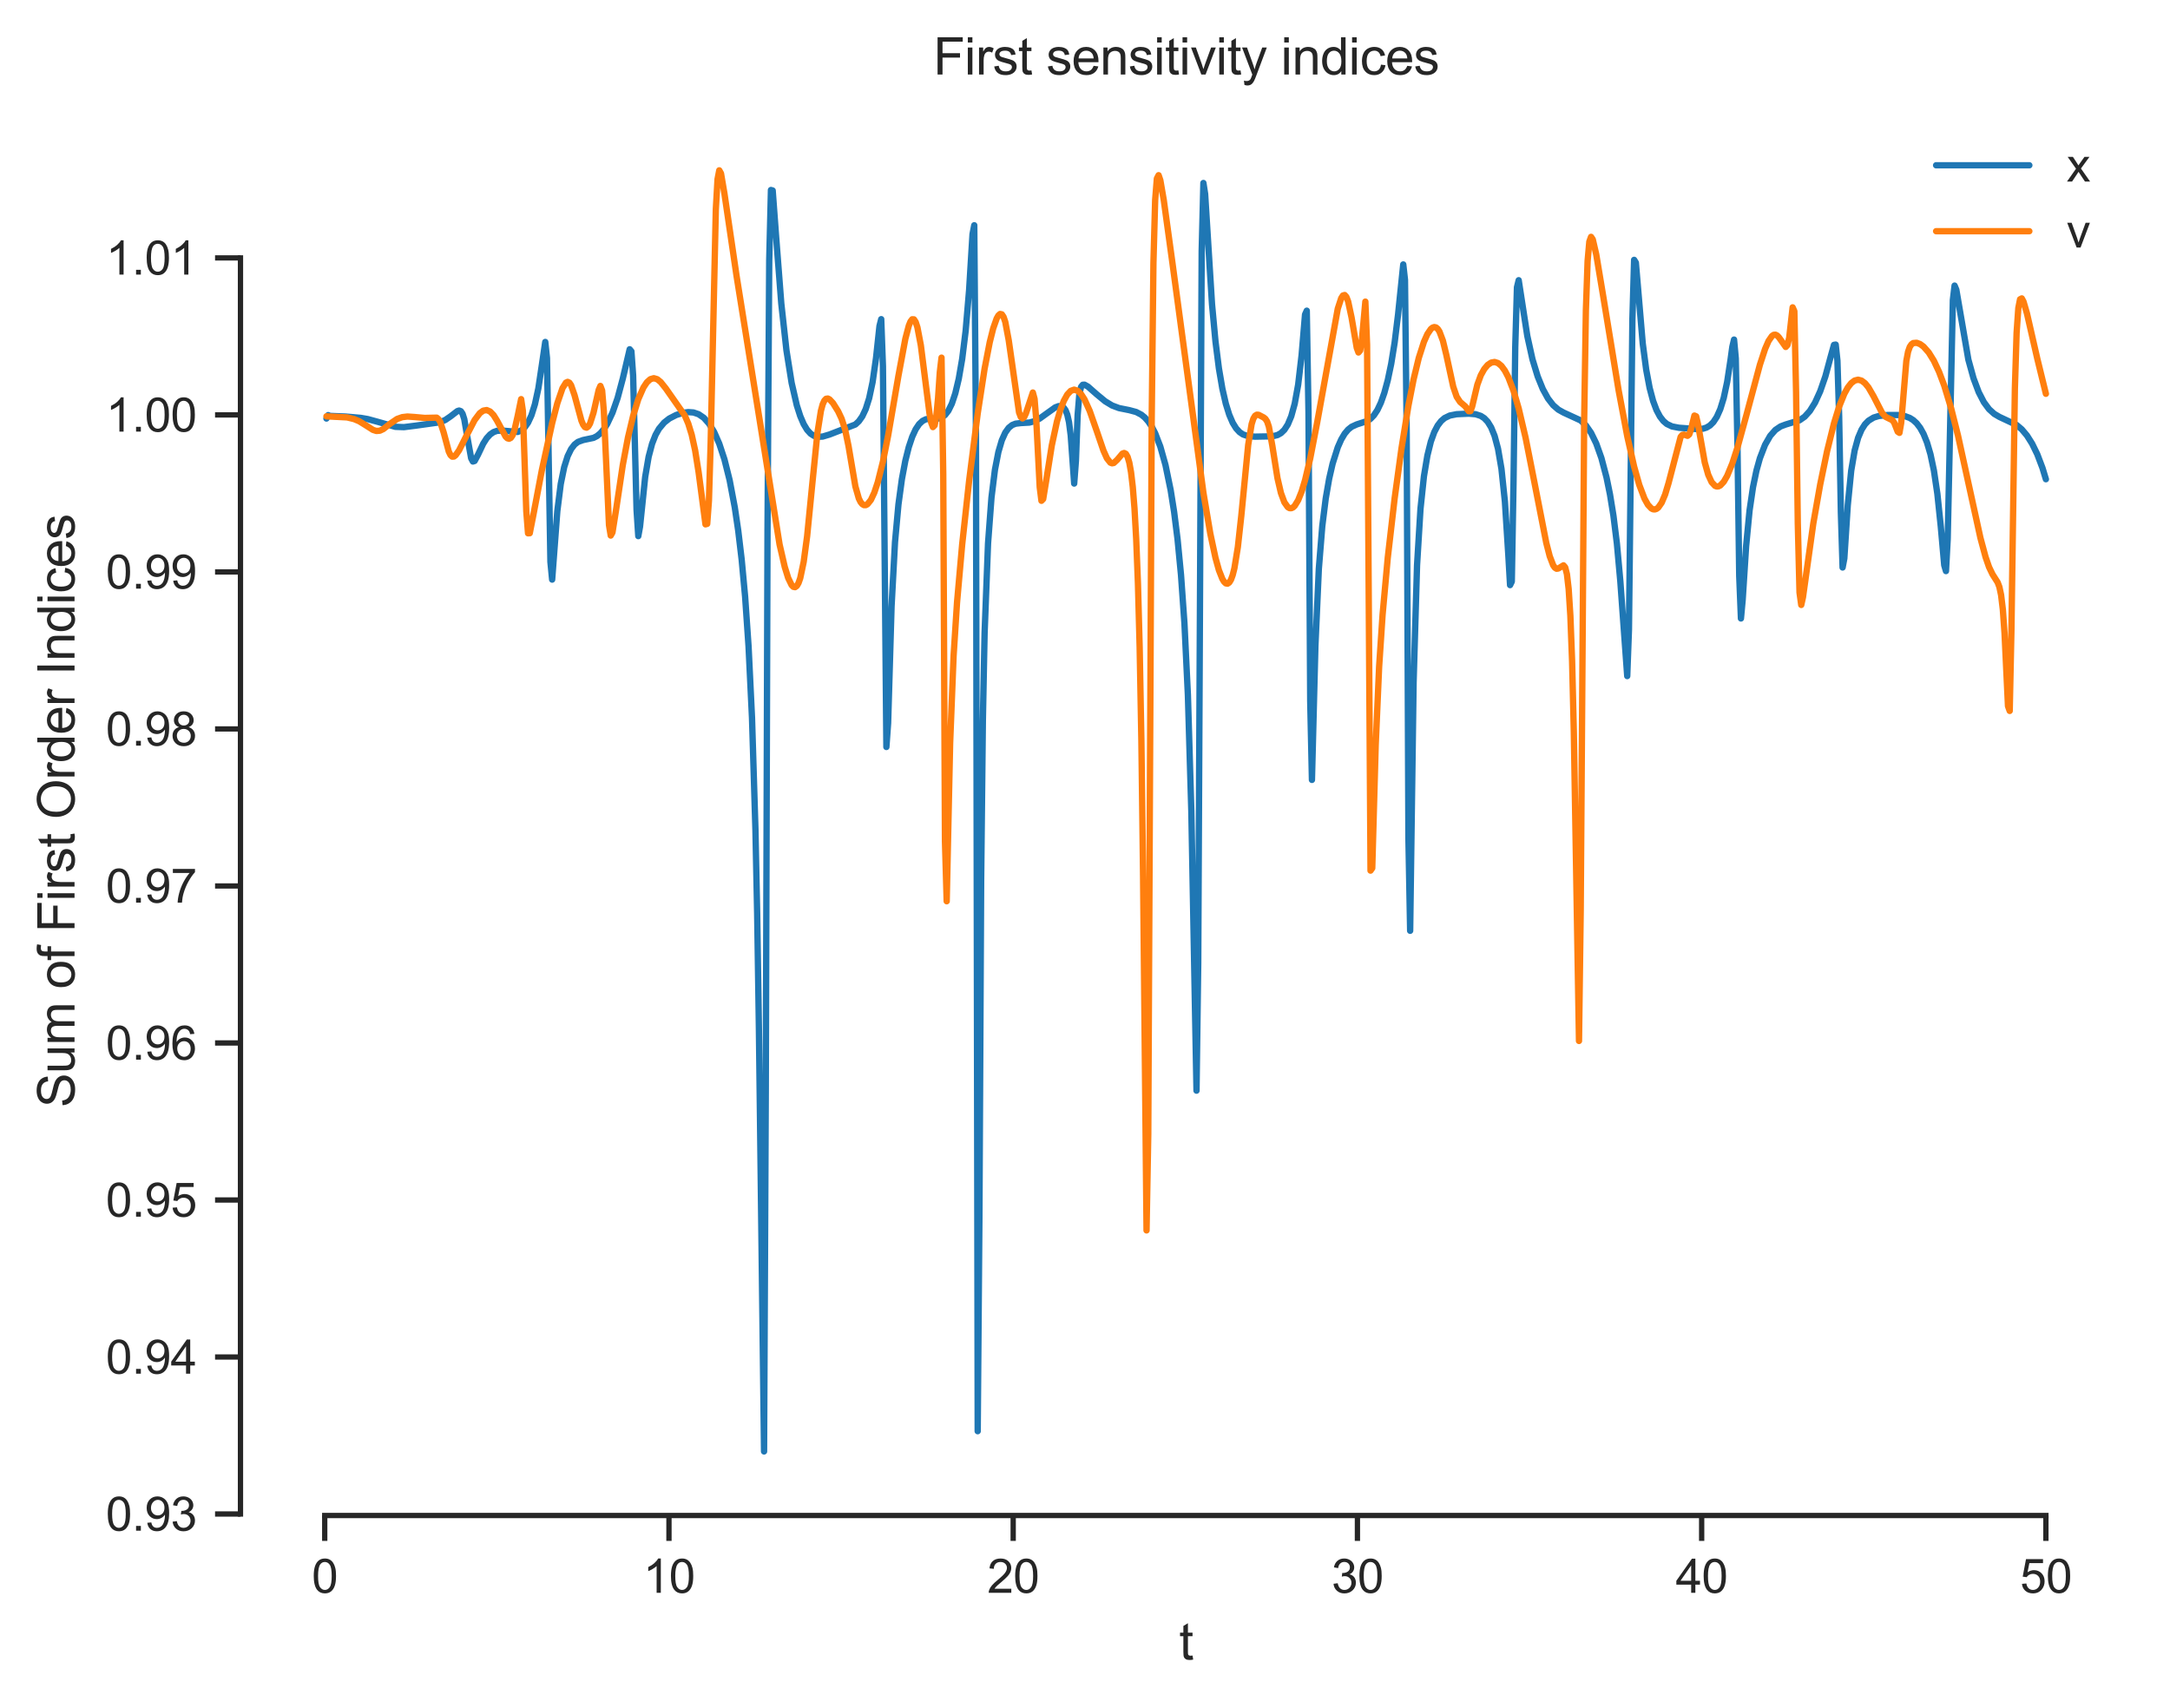 <?xml version="1.0" encoding="utf-8" standalone="no"?>
<!DOCTYPE svg PUBLIC "-//W3C//DTD SVG 1.1//EN"
  "http://www.w3.org/Graphics/SVG/1.1/DTD/svg11.dtd">
<svg xmlns:xlink="http://www.w3.org/1999/xlink" width="409.725pt" height="322.511pt" viewBox="0 0 409.725 322.511" xmlns="http://www.w3.org/2000/svg" version="1.1">
 <defs>
  <style type="text/css">*{stroke-linejoin: round; stroke-linecap: butt}</style>
 </defs>
 <g id="figure_1">
  <g id="patch_1">
   <path d="M 0 322.511 
L 409.725 322.511 
L 409.725 0 
L 0 0 
z
" style="fill: #ffffff"/>
  </g>
  <g id="axes_1">
   <g id="patch_2">
    <path d="M 45.405 286.183 
L 402.525 286.183 
L 402.525 20.072 
L 45.405 20.072 
z
" style="fill: #ffffff"/>
   </g>
   <g id="matplotlib.axis_1">
    <g id="xtick_1">
     <g id="line2d_1">
      <defs>
       <path id="m16a84020c8" d="M 0 0 
L 0 4.8 
" style="stroke: #262626"/>
      </defs>
      <g>
       <use xlink:href="#m16a84020c8" x="61.313" y="286.183" style="fill: #262626; stroke: #262626"/>
      </g>
     </g>
     <g id="text_1">
      <!-- 0 -->
      <g style="fill: #262626" transform="translate(58.866 300.782) scale(0.088 -0.088)">
       <defs>
        <path id="ArialMT-30" d="M 266 2259 
Q 266 3072 433 3567 
Q 600 4063 929 4331 
Q 1259 4600 1759 4600 
Q 2128 4600 2406 4451 
Q 2684 4303 2865 4023 
Q 3047 3744 3150 3342 
Q 3253 2941 3253 2259 
Q 3253 1453 3087 958 
Q 2922 463 2592 192 
Q 2263 -78 1759 -78 
Q 1097 -78 719 397 
Q 266 969 266 2259 
z
M 844 2259 
Q 844 1131 1108 757 
Q 1372 384 1759 384 
Q 2147 384 2411 759 
Q 2675 1134 2675 2259 
Q 2675 3391 2411 3762 
Q 2147 4134 1753 4134 
Q 1366 4134 1134 3806 
Q 844 3388 844 2259 
z
" transform="scale(0.016)"/>
       </defs>
       <use xlink:href="#ArialMT-30"/>
      </g>
     </g>
    </g>
    <g id="xtick_2">
     <g id="line2d_2">
      <g>
       <use xlink:href="#m16a84020c8" x="126.309" y="286.183" style="fill: #262626; stroke: #262626"/>
      </g>
     </g>
     <g id="text_2">
      <!-- 10 -->
      <g style="fill: #262626" transform="translate(121.415 300.782) scale(0.088 -0.088)">
       <defs>
        <path id="ArialMT-31" d="M 2384 0 
L 1822 0 
L 1822 3584 
Q 1619 3391 1289 3197 
Q 959 3003 697 2906 
L 697 3450 
Q 1169 3672 1522 3987 
Q 1875 4303 2022 4600 
L 2384 4600 
L 2384 0 
z
" transform="scale(0.016)"/>
       </defs>
       <use xlink:href="#ArialMT-31"/>
       <use xlink:href="#ArialMT-30" x="55.615"/>
      </g>
     </g>
    </g>
    <g id="xtick_3">
     <g id="line2d_3">
      <g>
       <use xlink:href="#m16a84020c8" x="191.304" y="286.183" style="fill: #262626; stroke: #262626"/>
      </g>
     </g>
     <g id="text_3">
      <!-- 20 -->
      <g style="fill: #262626" transform="translate(186.411 300.782) scale(0.088 -0.088)">
       <defs>
        <path id="ArialMT-32" d="M 3222 541 
L 3222 0 
L 194 0 
Q 188 203 259 391 
Q 375 700 629 1000 
Q 884 1300 1366 1694 
Q 2113 2306 2375 2664 
Q 2638 3022 2638 3341 
Q 2638 3675 2398 3904 
Q 2159 4134 1775 4134 
Q 1369 4134 1125 3890 
Q 881 3647 878 3216 
L 300 3275 
Q 359 3922 746 4261 
Q 1134 4600 1788 4600 
Q 2447 4600 2831 4234 
Q 3216 3869 3216 3328 
Q 3216 3053 3103 2787 
Q 2991 2522 2730 2228 
Q 2469 1934 1863 1422 
Q 1356 997 1212 845 
Q 1069 694 975 541 
L 3222 541 
z
" transform="scale(0.016)"/>
       </defs>
       <use xlink:href="#ArialMT-32"/>
       <use xlink:href="#ArialMT-30" x="55.615"/>
      </g>
     </g>
    </g>
    <g id="xtick_4">
     <g id="line2d_4">
      <g>
       <use xlink:href="#m16a84020c8" x="256.3" y="286.183" style="fill: #262626; stroke: #262626"/>
      </g>
     </g>
     <g id="text_4">
      <!-- 30 -->
      <g style="fill: #262626" transform="translate(251.407 300.782) scale(0.088 -0.088)">
       <defs>
        <path id="ArialMT-33" d="M 269 1209 
L 831 1284 
Q 928 806 1161 595 
Q 1394 384 1728 384 
Q 2125 384 2398 659 
Q 2672 934 2672 1341 
Q 2672 1728 2419 1979 
Q 2166 2231 1775 2231 
Q 1616 2231 1378 2169 
L 1441 2663 
Q 1497 2656 1531 2656 
Q 1891 2656 2178 2843 
Q 2466 3031 2466 3422 
Q 2466 3731 2256 3934 
Q 2047 4138 1716 4138 
Q 1388 4138 1169 3931 
Q 950 3725 888 3313 
L 325 3413 
Q 428 3978 793 4289 
Q 1159 4600 1703 4600 
Q 2078 4600 2393 4439 
Q 2709 4278 2876 4000 
Q 3044 3722 3044 3409 
Q 3044 3113 2884 2869 
Q 2725 2625 2413 2481 
Q 2819 2388 3044 2092 
Q 3269 1797 3269 1353 
Q 3269 753 2831 336 
Q 2394 -81 1725 -81 
Q 1122 -81 723 278 
Q 325 638 269 1209 
z
" transform="scale(0.016)"/>
       </defs>
       <use xlink:href="#ArialMT-33"/>
       <use xlink:href="#ArialMT-30" x="55.615"/>
      </g>
     </g>
    </g>
    <g id="xtick_5">
     <g id="line2d_5">
      <g>
       <use xlink:href="#m16a84020c8" x="321.296" y="286.183" style="fill: #262626; stroke: #262626"/>
      </g>
     </g>
     <g id="text_5">
      <!-- 40 -->
      <g style="fill: #262626" transform="translate(316.403 300.782) scale(0.088 -0.088)">
       <defs>
        <path id="ArialMT-34" d="M 2069 0 
L 2069 1097 
L 81 1097 
L 81 1613 
L 2172 4581 
L 2631 4581 
L 2631 1613 
L 3250 1613 
L 3250 1097 
L 2631 1097 
L 2631 0 
L 2069 0 
z
M 2069 1613 
L 2069 3678 
L 634 1613 
L 2069 1613 
z
" transform="scale(0.016)"/>
       </defs>
       <use xlink:href="#ArialMT-34"/>
       <use xlink:href="#ArialMT-30" x="55.615"/>
      </g>
     </g>
    </g>
    <g id="xtick_6">
     <g id="line2d_6">
      <g>
       <use xlink:href="#m16a84020c8" x="386.292" y="286.183" style="fill: #262626; stroke: #262626"/>
      </g>
     </g>
     <g id="text_6">
      <!-- 50 -->
      <g style="fill: #262626" transform="translate(381.399 300.782) scale(0.088 -0.088)">
       <defs>
        <path id="ArialMT-35" d="M 266 1200 
L 856 1250 
Q 922 819 1161 601 
Q 1400 384 1738 384 
Q 2144 384 2425 690 
Q 2706 997 2706 1503 
Q 2706 1984 2436 2262 
Q 2166 2541 1728 2541 
Q 1456 2541 1237 2417 
Q 1019 2294 894 2097 
L 366 2166 
L 809 4519 
L 3088 4519 
L 3088 3981 
L 1259 3981 
L 1013 2750 
Q 1425 3038 1878 3038 
Q 2478 3038 2890 2622 
Q 3303 2206 3303 1553 
Q 3303 931 2941 478 
Q 2500 -78 1738 -78 
Q 1113 -78 717 272 
Q 322 622 266 1200 
z
" transform="scale(0.016)"/>
       </defs>
       <use xlink:href="#ArialMT-35"/>
       <use xlink:href="#ArialMT-30" x="55.615"/>
      </g>
     </g>
    </g>
    <g id="text_7">
     <!-- t -->
     <g style="fill: #262626" transform="translate(222.632 313.403) scale(0.096 -0.096)">
      <defs>
       <path id="ArialMT-74" d="M 1650 503 
L 1731 6 
Q 1494 -44 1306 -44 
Q 1000 -44 831 53 
Q 663 150 594 308 
Q 525 466 525 972 
L 525 2881 
L 113 2881 
L 113 3319 
L 525 3319 
L 525 4141 
L 1084 4478 
L 1084 3319 
L 1650 3319 
L 1650 2881 
L 1084 2881 
L 1084 941 
Q 1084 700 1114 631 
Q 1144 563 1211 522 
Q 1278 481 1403 481 
Q 1497 481 1650 503 
z
" transform="scale(0.016)"/>
      </defs>
      <use xlink:href="#ArialMT-74"/>
     </g>
    </g>
   </g>
   <g id="matplotlib.axis_2">
    <g id="ytick_1">
     <g id="line2d_7">
      <defs>
       <path id="m194173fd8a" d="M 0 0 
L -4.8 0 
" style="stroke: #262626"/>
      </defs>
      <g>
       <use xlink:href="#m194173fd8a" x="45.405" y="285.903" style="fill: #262626; stroke: #262626"/>
      </g>
     </g>
     <g id="text_8">
      <!-- 0.93 -->
      <g style="fill: #262626" transform="translate(19.98 289.053) scale(0.088 -0.088)">
       <defs>
        <path id="ArialMT-2e" d="M 581 0 
L 581 641 
L 1222 641 
L 1222 0 
L 581 0 
z
" transform="scale(0.016)"/>
        <path id="ArialMT-39" d="M 350 1059 
L 891 1109 
Q 959 728 1153 556 
Q 1347 384 1650 384 
Q 1909 384 2104 503 
Q 2300 622 2425 820 
Q 2550 1019 2634 1356 
Q 2719 1694 2719 2044 
Q 2719 2081 2716 2156 
Q 2547 1888 2255 1720 
Q 1963 1553 1622 1553 
Q 1053 1553 659 1965 
Q 266 2378 266 3053 
Q 266 3750 677 4175 
Q 1088 4600 1706 4600 
Q 2153 4600 2523 4359 
Q 2894 4119 3086 3673 
Q 3278 3228 3278 2384 
Q 3278 1506 3087 986 
Q 2897 466 2520 194 
Q 2144 -78 1638 -78 
Q 1100 -78 759 220 
Q 419 519 350 1059 
z
M 2653 3081 
Q 2653 3566 2395 3850 
Q 2138 4134 1775 4134 
Q 1400 4134 1122 3828 
Q 844 3522 844 3034 
Q 844 2597 1108 2323 
Q 1372 2050 1759 2050 
Q 2150 2050 2401 2323 
Q 2653 2597 2653 3081 
z
" transform="scale(0.016)"/>
       </defs>
       <use xlink:href="#ArialMT-30"/>
       <use xlink:href="#ArialMT-2e" x="55.615"/>
       <use xlink:href="#ArialMT-39" x="83.398"/>
       <use xlink:href="#ArialMT-33" x="139.014"/>
      </g>
     </g>
    </g>
    <g id="ytick_2">
     <g id="line2d_8">
      <g>
       <use xlink:href="#m194173fd8a" x="45.405" y="256.253" style="fill: #262626; stroke: #262626"/>
      </g>
     </g>
     <g id="text_9">
      <!-- 0.94 -->
      <g style="fill: #262626" transform="translate(19.98 259.403) scale(0.088 -0.088)">
       <use xlink:href="#ArialMT-30"/>
       <use xlink:href="#ArialMT-2e" x="55.615"/>
       <use xlink:href="#ArialMT-39" x="83.398"/>
       <use xlink:href="#ArialMT-34" x="139.014"/>
      </g>
     </g>
    </g>
    <g id="ytick_3">
     <g id="line2d_9">
      <g>
       <use xlink:href="#m194173fd8a" x="45.405" y="226.603" style="fill: #262626; stroke: #262626"/>
      </g>
     </g>
     <g id="text_10">
      <!-- 0.95 -->
      <g style="fill: #262626" transform="translate(19.98 229.753) scale(0.088 -0.088)">
       <use xlink:href="#ArialMT-30"/>
       <use xlink:href="#ArialMT-2e" x="55.615"/>
       <use xlink:href="#ArialMT-39" x="83.398"/>
       <use xlink:href="#ArialMT-35" x="139.014"/>
      </g>
     </g>
    </g>
    <g id="ytick_4">
     <g id="line2d_10">
      <g>
       <use xlink:href="#m194173fd8a" x="45.405" y="196.953" style="fill: #262626; stroke: #262626"/>
      </g>
     </g>
     <g id="text_11">
      <!-- 0.96 -->
      <g style="fill: #262626" transform="translate(19.98 200.103) scale(0.088 -0.088)">
       <defs>
        <path id="ArialMT-36" d="M 3184 3459 
L 2625 3416 
Q 2550 3747 2413 3897 
Q 2184 4138 1850 4138 
Q 1581 4138 1378 3988 
Q 1113 3794 959 3422 
Q 806 3050 800 2363 
Q 1003 2672 1297 2822 
Q 1591 2972 1913 2972 
Q 2475 2972 2870 2558 
Q 3266 2144 3266 1488 
Q 3266 1056 3080 686 
Q 2894 316 2569 119 
Q 2244 -78 1831 -78 
Q 1128 -78 684 439 
Q 241 956 241 2144 
Q 241 3472 731 4075 
Q 1159 4600 1884 4600 
Q 2425 4600 2770 4297 
Q 3116 3994 3184 3459 
z
M 888 1484 
Q 888 1194 1011 928 
Q 1134 663 1356 523 
Q 1578 384 1822 384 
Q 2178 384 2434 671 
Q 2691 959 2691 1453 
Q 2691 1928 2437 2201 
Q 2184 2475 1800 2475 
Q 1419 2475 1153 2201 
Q 888 1928 888 1484 
z
" transform="scale(0.016)"/>
       </defs>
       <use xlink:href="#ArialMT-30"/>
       <use xlink:href="#ArialMT-2e" x="55.615"/>
       <use xlink:href="#ArialMT-39" x="83.398"/>
       <use xlink:href="#ArialMT-36" x="139.014"/>
      </g>
     </g>
    </g>
    <g id="ytick_5">
     <g id="line2d_11">
      <g>
       <use xlink:href="#m194173fd8a" x="45.405" y="167.303" style="fill: #262626; stroke: #262626"/>
      </g>
     </g>
     <g id="text_12">
      <!-- 0.97 -->
      <g style="fill: #262626" transform="translate(19.98 170.453) scale(0.088 -0.088)">
       <defs>
        <path id="ArialMT-37" d="M 303 3981 
L 303 4522 
L 3269 4522 
L 3269 4084 
Q 2831 3619 2401 2847 
Q 1972 2075 1738 1259 
Q 1569 684 1522 0 
L 944 0 
Q 953 541 1156 1306 
Q 1359 2072 1739 2783 
Q 2119 3494 2547 3981 
L 303 3981 
z
" transform="scale(0.016)"/>
       </defs>
       <use xlink:href="#ArialMT-30"/>
       <use xlink:href="#ArialMT-2e" x="55.615"/>
       <use xlink:href="#ArialMT-39" x="83.398"/>
       <use xlink:href="#ArialMT-37" x="139.014"/>
      </g>
     </g>
    </g>
    <g id="ytick_6">
     <g id="line2d_12">
      <g>
       <use xlink:href="#m194173fd8a" x="45.405" y="137.653" style="fill: #262626; stroke: #262626"/>
      </g>
     </g>
     <g id="text_13">
      <!-- 0.98 -->
      <g style="fill: #262626" transform="translate(19.98 140.803) scale(0.088 -0.088)">
       <defs>
        <path id="ArialMT-38" d="M 1131 2484 
Q 781 2613 612 2850 
Q 444 3088 444 3419 
Q 444 3919 803 4259 
Q 1163 4600 1759 4600 
Q 2359 4600 2725 4251 
Q 3091 3903 3091 3403 
Q 3091 3084 2923 2848 
Q 2756 2613 2416 2484 
Q 2838 2347 3058 2040 
Q 3278 1734 3278 1309 
Q 3278 722 2862 322 
Q 2447 -78 1769 -78 
Q 1091 -78 675 323 
Q 259 725 259 1325 
Q 259 1772 486 2073 
Q 713 2375 1131 2484 
z
M 1019 3438 
Q 1019 3113 1228 2906 
Q 1438 2700 1772 2700 
Q 2097 2700 2305 2904 
Q 2513 3109 2513 3406 
Q 2513 3716 2298 3927 
Q 2084 4138 1766 4138 
Q 1444 4138 1231 3931 
Q 1019 3725 1019 3438 
z
M 838 1322 
Q 838 1081 952 856 
Q 1066 631 1291 507 
Q 1516 384 1775 384 
Q 2178 384 2440 643 
Q 2703 903 2703 1303 
Q 2703 1709 2433 1975 
Q 2163 2241 1756 2241 
Q 1359 2241 1098 1978 
Q 838 1716 838 1322 
z
" transform="scale(0.016)"/>
       </defs>
       <use xlink:href="#ArialMT-30"/>
       <use xlink:href="#ArialMT-2e" x="55.615"/>
       <use xlink:href="#ArialMT-39" x="83.398"/>
       <use xlink:href="#ArialMT-38" x="139.014"/>
      </g>
     </g>
    </g>
    <g id="ytick_7">
     <g id="line2d_13">
      <g>
       <use xlink:href="#m194173fd8a" x="45.405" y="108.003" style="fill: #262626; stroke: #262626"/>
      </g>
     </g>
     <g id="text_14">
      <!-- 0.99 -->
      <g style="fill: #262626" transform="translate(19.98 111.153) scale(0.088 -0.088)">
       <use xlink:href="#ArialMT-30"/>
       <use xlink:href="#ArialMT-2e" x="55.615"/>
       <use xlink:href="#ArialMT-39" x="83.398"/>
       <use xlink:href="#ArialMT-39" x="139.014"/>
      </g>
     </g>
    </g>
    <g id="ytick_8">
     <g id="line2d_14">
      <g>
       <use xlink:href="#m194173fd8a" x="45.405" y="78.353" style="fill: #262626; stroke: #262626"/>
      </g>
     </g>
     <g id="text_15">
      <!-- 1.00 -->
      <g style="fill: #262626" transform="translate(19.98 81.503) scale(0.088 -0.088)">
       <use xlink:href="#ArialMT-31"/>
       <use xlink:href="#ArialMT-2e" x="55.615"/>
       <use xlink:href="#ArialMT-30" x="83.398"/>
       <use xlink:href="#ArialMT-30" x="139.014"/>
      </g>
     </g>
    </g>
    <g id="ytick_9">
     <g id="line2d_15">
      <g>
       <use xlink:href="#m194173fd8a" x="45.405" y="48.703" style="fill: #262626; stroke: #262626"/>
      </g>
     </g>
     <g id="text_16">
      <!-- 1.01 -->
      <g style="fill: #262626" transform="translate(19.98 51.853) scale(0.088 -0.088)">
       <use xlink:href="#ArialMT-31"/>
       <use xlink:href="#ArialMT-2e" x="55.615"/>
       <use xlink:href="#ArialMT-30" x="83.398"/>
       <use xlink:href="#ArialMT-31" x="139.014"/>
      </g>
     </g>
    </g>
    <g id="text_17">
     <!-- Sum of First Order Indices -->
     <g style="fill: #262626" transform="translate(14.072 209.14) rotate(-90) scale(0.096 -0.096)">
      <defs>
       <path id="ArialMT-53" d="M 288 1472 
L 859 1522 
Q 900 1178 1048 958 
Q 1197 738 1509 602 
Q 1822 466 2213 466 
Q 2559 466 2825 569 
Q 3091 672 3220 851 
Q 3350 1031 3350 1244 
Q 3350 1459 3225 1620 
Q 3100 1781 2813 1891 
Q 2628 1963 1997 2114 
Q 1366 2266 1113 2400 
Q 784 2572 623 2826 
Q 463 3081 463 3397 
Q 463 3744 659 4045 
Q 856 4347 1234 4503 
Q 1613 4659 2075 4659 
Q 2584 4659 2973 4495 
Q 3363 4331 3572 4012 
Q 3781 3694 3797 3291 
L 3216 3247 
Q 3169 3681 2898 3903 
Q 2628 4125 2100 4125 
Q 1550 4125 1298 3923 
Q 1047 3722 1047 3438 
Q 1047 3191 1225 3031 
Q 1400 2872 2139 2705 
Q 2878 2538 3153 2413 
Q 3553 2228 3743 1945 
Q 3934 1663 3934 1294 
Q 3934 928 3725 604 
Q 3516 281 3123 101 
Q 2731 -78 2241 -78 
Q 1619 -78 1198 103 
Q 778 284 539 648 
Q 300 1013 288 1472 
z
" transform="scale(0.016)"/>
       <path id="ArialMT-75" d="M 2597 0 
L 2597 488 
Q 2209 -75 1544 -75 
Q 1250 -75 995 37 
Q 741 150 617 320 
Q 494 491 444 738 
Q 409 903 409 1263 
L 409 3319 
L 972 3319 
L 972 1478 
Q 972 1038 1006 884 
Q 1059 663 1231 536 
Q 1403 409 1656 409 
Q 1909 409 2131 539 
Q 2353 669 2445 892 
Q 2538 1116 2538 1541 
L 2538 3319 
L 3100 3319 
L 3100 0 
L 2597 0 
z
" transform="scale(0.016)"/>
       <path id="ArialMT-6d" d="M 422 0 
L 422 3319 
L 925 3319 
L 925 2853 
Q 1081 3097 1340 3245 
Q 1600 3394 1931 3394 
Q 2300 3394 2536 3241 
Q 2772 3088 2869 2813 
Q 3263 3394 3894 3394 
Q 4388 3394 4653 3120 
Q 4919 2847 4919 2278 
L 4919 0 
L 4359 0 
L 4359 2091 
Q 4359 2428 4304 2576 
Q 4250 2725 4106 2815 
Q 3963 2906 3769 2906 
Q 3419 2906 3187 2673 
Q 2956 2441 2956 1928 
L 2956 0 
L 2394 0 
L 2394 2156 
Q 2394 2531 2256 2718 
Q 2119 2906 1806 2906 
Q 1569 2906 1367 2781 
Q 1166 2656 1075 2415 
Q 984 2175 984 1722 
L 984 0 
L 422 0 
z
" transform="scale(0.016)"/>
       <path id="ArialMT-20" transform="scale(0.016)"/>
       <path id="ArialMT-6f" d="M 213 1659 
Q 213 2581 725 3025 
Q 1153 3394 1769 3394 
Q 2453 3394 2887 2945 
Q 3322 2497 3322 1706 
Q 3322 1066 3130 698 
Q 2938 331 2570 128 
Q 2203 -75 1769 -75 
Q 1072 -75 642 372 
Q 213 819 213 1659 
z
M 791 1659 
Q 791 1022 1069 705 
Q 1347 388 1769 388 
Q 2188 388 2466 706 
Q 2744 1025 2744 1678 
Q 2744 2294 2464 2611 
Q 2184 2928 1769 2928 
Q 1347 2928 1069 2612 
Q 791 2297 791 1659 
z
" transform="scale(0.016)"/>
       <path id="ArialMT-66" d="M 556 0 
L 556 2881 
L 59 2881 
L 59 3319 
L 556 3319 
L 556 3672 
Q 556 4006 616 4169 
Q 697 4388 901 4523 
Q 1106 4659 1475 4659 
Q 1713 4659 2000 4603 
L 1916 4113 
Q 1741 4144 1584 4144 
Q 1328 4144 1222 4034 
Q 1116 3925 1116 3625 
L 1116 3319 
L 1763 3319 
L 1763 2881 
L 1116 2881 
L 1116 0 
L 556 0 
z
" transform="scale(0.016)"/>
       <path id="ArialMT-46" d="M 525 0 
L 525 4581 
L 3616 4581 
L 3616 4041 
L 1131 4041 
L 1131 2622 
L 3281 2622 
L 3281 2081 
L 1131 2081 
L 1131 0 
L 525 0 
z
" transform="scale(0.016)"/>
       <path id="ArialMT-69" d="M 425 3934 
L 425 4581 
L 988 4581 
L 988 3934 
L 425 3934 
z
M 425 0 
L 425 3319 
L 988 3319 
L 988 0 
L 425 0 
z
" transform="scale(0.016)"/>
       <path id="ArialMT-72" d="M 416 0 
L 416 3319 
L 922 3319 
L 922 2816 
Q 1116 3169 1280 3281 
Q 1444 3394 1641 3394 
Q 1925 3394 2219 3213 
L 2025 2691 
Q 1819 2813 1613 2813 
Q 1428 2813 1281 2702 
Q 1134 2591 1072 2394 
Q 978 2094 978 1738 
L 978 0 
L 416 0 
z
" transform="scale(0.016)"/>
       <path id="ArialMT-73" d="M 197 991 
L 753 1078 
Q 800 744 1014 566 
Q 1228 388 1613 388 
Q 2000 388 2187 545 
Q 2375 703 2375 916 
Q 2375 1106 2209 1216 
Q 2094 1291 1634 1406 
Q 1016 1563 777 1677 
Q 538 1791 414 1992 
Q 291 2194 291 2438 
Q 291 2659 392 2848 
Q 494 3038 669 3163 
Q 800 3259 1026 3326 
Q 1253 3394 1513 3394 
Q 1903 3394 2198 3281 
Q 2494 3169 2634 2976 
Q 2775 2784 2828 2463 
L 2278 2388 
Q 2241 2644 2061 2787 
Q 1881 2931 1553 2931 
Q 1166 2931 1000 2803 
Q 834 2675 834 2503 
Q 834 2394 903 2306 
Q 972 2216 1119 2156 
Q 1203 2125 1616 2013 
Q 2213 1853 2448 1751 
Q 2684 1650 2818 1456 
Q 2953 1263 2953 975 
Q 2953 694 2789 445 
Q 2625 197 2315 61 
Q 2006 -75 1616 -75 
Q 969 -75 630 194 
Q 291 463 197 991 
z
" transform="scale(0.016)"/>
       <path id="ArialMT-4f" d="M 309 2231 
Q 309 3372 921 4017 
Q 1534 4663 2503 4663 
Q 3138 4663 3647 4359 
Q 4156 4056 4423 3514 
Q 4691 2972 4691 2284 
Q 4691 1588 4409 1038 
Q 4128 488 3612 205 
Q 3097 -78 2500 -78 
Q 1853 -78 1343 234 
Q 834 547 571 1087 
Q 309 1628 309 2231 
z
M 934 2222 
Q 934 1394 1379 917 
Q 1825 441 2497 441 
Q 3181 441 3623 922 
Q 4066 1403 4066 2288 
Q 4066 2847 3877 3264 
Q 3688 3681 3323 3911 
Q 2959 4141 2506 4141 
Q 1863 4141 1398 3698 
Q 934 3256 934 2222 
z
" transform="scale(0.016)"/>
       <path id="ArialMT-64" d="M 2575 0 
L 2575 419 
Q 2259 -75 1647 -75 
Q 1250 -75 917 144 
Q 584 363 401 755 
Q 219 1147 219 1656 
Q 219 2153 384 2558 
Q 550 2963 881 3178 
Q 1213 3394 1622 3394 
Q 1922 3394 2156 3267 
Q 2391 3141 2538 2938 
L 2538 4581 
L 3097 4581 
L 3097 0 
L 2575 0 
z
M 797 1656 
Q 797 1019 1065 703 
Q 1334 388 1700 388 
Q 2069 388 2326 689 
Q 2584 991 2584 1609 
Q 2584 2291 2321 2609 
Q 2059 2928 1675 2928 
Q 1300 2928 1048 2622 
Q 797 2316 797 1656 
z
" transform="scale(0.016)"/>
       <path id="ArialMT-65" d="M 2694 1069 
L 3275 997 
Q 3138 488 2766 206 
Q 2394 -75 1816 -75 
Q 1088 -75 661 373 
Q 234 822 234 1631 
Q 234 2469 665 2931 
Q 1097 3394 1784 3394 
Q 2450 3394 2872 2941 
Q 3294 2488 3294 1666 
Q 3294 1616 3291 1516 
L 816 1516 
Q 847 969 1125 678 
Q 1403 388 1819 388 
Q 2128 388 2347 550 
Q 2566 713 2694 1069 
z
M 847 1978 
L 2700 1978 
Q 2663 2397 2488 2606 
Q 2219 2931 1791 2931 
Q 1403 2931 1139 2672 
Q 875 2413 847 1978 
z
" transform="scale(0.016)"/>
       <path id="ArialMT-49" d="M 597 0 
L 597 4581 
L 1203 4581 
L 1203 0 
L 597 0 
z
" transform="scale(0.016)"/>
       <path id="ArialMT-6e" d="M 422 0 
L 422 3319 
L 928 3319 
L 928 2847 
Q 1294 3394 1984 3394 
Q 2284 3394 2536 3286 
Q 2788 3178 2913 3003 
Q 3038 2828 3088 2588 
Q 3119 2431 3119 2041 
L 3119 0 
L 2556 0 
L 2556 2019 
Q 2556 2363 2490 2533 
Q 2425 2703 2258 2804 
Q 2091 2906 1866 2906 
Q 1506 2906 1245 2678 
Q 984 2450 984 1813 
L 984 0 
L 422 0 
z
" transform="scale(0.016)"/>
       <path id="ArialMT-63" d="M 2588 1216 
L 3141 1144 
Q 3050 572 2676 248 
Q 2303 -75 1759 -75 
Q 1078 -75 664 370 
Q 250 816 250 1647 
Q 250 2184 428 2587 
Q 606 2991 970 3192 
Q 1334 3394 1763 3394 
Q 2303 3394 2647 3120 
Q 2991 2847 3088 2344 
L 2541 2259 
Q 2463 2594 2264 2762 
Q 2066 2931 1784 2931 
Q 1359 2931 1093 2626 
Q 828 2322 828 1663 
Q 828 994 1084 691 
Q 1341 388 1753 388 
Q 2084 388 2306 591 
Q 2528 794 2588 1216 
z
" transform="scale(0.016)"/>
      </defs>
      <use xlink:href="#ArialMT-53"/>
      <use xlink:href="#ArialMT-75" x="66.699"/>
      <use xlink:href="#ArialMT-6d" x="122.314"/>
      <use xlink:href="#ArialMT-20" x="205.615"/>
      <use xlink:href="#ArialMT-6f" x="233.398"/>
      <use xlink:href="#ArialMT-66" x="289.014"/>
      <use xlink:href="#ArialMT-20" x="316.797"/>
      <use xlink:href="#ArialMT-46" x="344.58"/>
      <use xlink:href="#ArialMT-69" x="405.664"/>
      <use xlink:href="#ArialMT-72" x="427.881"/>
      <use xlink:href="#ArialMT-73" x="461.182"/>
      <use xlink:href="#ArialMT-74" x="511.182"/>
      <use xlink:href="#ArialMT-20" x="538.965"/>
      <use xlink:href="#ArialMT-4f" x="566.748"/>
      <use xlink:href="#ArialMT-72" x="644.531"/>
      <use xlink:href="#ArialMT-64" x="677.832"/>
      <use xlink:href="#ArialMT-65" x="733.447"/>
      <use xlink:href="#ArialMT-72" x="789.062"/>
      <use xlink:href="#ArialMT-20" x="822.363"/>
      <use xlink:href="#ArialMT-49" x="850.146"/>
      <use xlink:href="#ArialMT-6e" x="877.93"/>
      <use xlink:href="#ArialMT-64" x="933.545"/>
      <use xlink:href="#ArialMT-69" x="989.16"/>
      <use xlink:href="#ArialMT-63" x="1011.377"/>
      <use xlink:href="#ArialMT-65" x="1061.377"/>
      <use xlink:href="#ArialMT-73" x="1116.992"/>
     </g>
    </g>
   </g>
   <g id="line2d_16">
    <path d="M 61.638 79.034 
L 61.963 78.392 
L 62.288 78.54 
L 65.216 78.656 
L 68.144 78.914 
L 69.445 79.141 
L 71.397 79.674 
L 74.65 80.6 
L 76.277 80.66 
L 78.554 80.372 
L 83.108 79.734 
L 84.084 79.303 
L 85.06 78.634 
L 86.361 77.63 
L 86.686 77.529 
L 87.012 77.65 
L 87.337 78.128 
L 87.662 79.153 
L 88.313 82.951 
L 88.963 86.544 
L 89.289 87.152 
L 89.614 87.051 
L 90.265 85.84 
L 91.241 83.774 
L 91.891 82.757 
L 92.542 82.042 
L 93.192 81.594 
L 93.843 81.36 
L 94.819 81.308 
L 97.747 81.566 
L 98.397 81.293 
L 99.048 80.739 
L 99.699 79.816 
L 100.349 78.41 
L 101 76.337 
L 101.65 73.335 
L 102.301 69.005 
L 102.952 64.574 
L 103.277 67.625 
L 103.928 106.105 
L 104.253 109.449 
L 105.229 96.516 
L 105.879 91.376 
L 106.53 88.195 
L 107.181 86.14 
L 107.831 84.799 
L 108.482 83.951 
L 109.132 83.447 
L 110.108 83.095 
L 112.06 82.686 
L 112.711 82.353 
L 113.361 81.822 
L 114.012 81.056 
L 114.663 80.028 
L 115.639 77.949 
L 116.614 75.156 
L 117.59 71.499 
L 118.892 65.954 
L 119.217 66.346 
L 119.542 70.895 
L 120.193 96.283 
L 120.518 101.237 
L 120.843 99.449 
L 121.819 90.063 
L 122.47 86.258 
L 123.121 83.795 
L 123.771 82.134 
L 124.422 80.971 
L 125.398 79.802 
L 126.374 79.036 
L 127.675 78.366 
L 128.976 77.956 
L 129.952 77.823 
L 130.928 77.89 
L 131.904 78.219 
L 132.88 78.886 
L 133.856 79.973 
L 134.832 81.572 
L 135.807 83.786 
L 136.783 86.748 
L 137.759 90.652 
L 138.735 95.807 
L 139.386 100.196 
L 140.036 105.657 
L 140.687 112.666 
L 141.338 122.071 
L 141.988 135.542 
L 142.639 156.704 
L 142.964 172.506 
L 143.289 194.062 
L 144.265 274.087 
L 144.591 205.533 
L 144.916 100.15 
L 145.241 49.12 
L 145.567 35.878 
L 145.892 35.975 
L 146.542 44.721 
L 147.518 57.324 
L 148.494 66.17 
L 149.47 72.301 
L 150.446 76.543 
L 151.097 78.575 
L 151.747 80.092 
L 152.398 81.172 
L 153.049 81.889 
L 153.699 82.307 
L 154.35 82.488 
L 155.326 82.441 
L 156.627 82.051 
L 161.507 80.16 
L 162.157 79.554 
L 162.808 78.634 
L 163.458 77.253 
L 164.109 75.198 
L 164.76 72.14 
L 165.41 67.586 
L 166.061 61.564 
L 166.386 60.271 
L 166.711 69.197 
L 167.362 141.056 
L 167.687 136.542 
L 168.338 114.512 
L 168.989 102.375 
L 169.639 95.248 
L 170.29 90.47 
L 170.94 87.008 
L 171.591 84.415 
L 172.242 82.475 
L 172.892 81.061 
L 173.543 80.089 
L 174.193 79.483 
L 174.844 79.167 
L 175.82 79.047 
L 177.121 79.031 
L 177.772 78.844 
L 178.422 78.388 
L 179.073 77.553 
L 179.724 76.224 
L 180.374 74.273 
L 181.025 71.537 
L 181.675 67.762 
L 182.326 62.492 
L 182.977 54.857 
L 183.627 44.228 
L 183.953 42.538 
L 184.278 82.41 
L 184.603 270.262 
L 184.929 229.563 
L 185.254 166.212 
L 185.579 135.98 
L 185.904 119.594 
L 186.555 102.613 
L 187.206 93.933 
L 187.856 88.724 
L 188.507 85.362 
L 189.157 83.14 
L 189.808 81.69 
L 190.459 80.785 
L 191.109 80.264 
L 191.76 80.007 
L 192.736 79.891 
L 194.362 79.797 
L 195.338 79.53 
L 196.314 79.034 
L 197.615 78.095 
L 199.242 76.932 
L 199.893 76.69 
L 200.543 76.767 
L 200.868 77.011 
L 201.194 77.478 
L 201.519 78.301 
L 201.844 79.729 
L 202.17 82.247 
L 202.82 91.313 
L 203.146 87.007 
L 203.471 78.39 
L 203.796 74.412 
L 204.122 73.051 
L 204.447 72.66 
L 204.772 72.642 
L 205.423 73.007 
L 207.049 74.44 
L 208.676 75.785 
L 209.977 76.572 
L 211.278 77.06 
L 213.23 77.452 
L 214.531 77.803 
L 215.507 78.315 
L 216.158 78.848 
L 216.808 79.581 
L 217.459 80.555 
L 218.11 81.813 
L 219.086 84.341 
L 220.061 87.822 
L 221.037 92.56 
L 221.688 96.667 
L 222.339 101.84 
L 222.989 108.561 
L 223.64 117.74 
L 224.29 131.247 
L 224.941 153.188 
L 225.917 205.954 
L 226.242 181.769 
L 226.893 47.478 
L 227.218 34.555 
L 227.543 36.633 
L 228.845 57.452 
L 229.495 64.443 
L 230.146 69.575 
L 230.797 73.387 
L 231.447 76.225 
L 232.098 78.319 
L 232.748 79.834 
L 233.399 80.894 
L 234.05 81.601 
L 234.7 82.042 
L 235.676 82.362 
L 236.977 82.456 
L 240.23 82.394 
L 241.206 82.157 
L 241.857 81.795 
L 242.508 81.168 
L 243.158 80.156 
L 243.809 78.596 
L 244.459 76.234 
L 245.11 72.643 
L 245.761 67.088 
L 246.411 59.384 
L 246.736 58.669 
L 247.062 78.014 
L 247.387 132.337 
L 247.712 147.274 
L 248.363 122.008 
L 249.014 107.4 
L 249.664 99.347 
L 250.315 94.131 
L 250.965 90.388 
L 251.616 87.554 
L 252.592 84.463 
L 253.243 82.991 
L 253.893 81.896 
L 254.544 81.119 
L 255.194 80.597 
L 256.17 80.148 
L 258.122 79.516 
L 258.773 79.086 
L 259.423 78.414 
L 260.074 77.426 
L 260.725 76.049 
L 261.375 74.207 
L 262.026 71.806 
L 262.676 68.707 
L 263.327 64.683 
L 263.978 59.368 
L 264.954 49.938 
L 265.279 52.844 
L 265.604 81.896 
L 265.929 158.284 
L 266.255 175.767 
L 266.905 128.822 
L 267.556 106.75 
L 268.207 96.082 
L 268.857 89.944 
L 269.508 86.032 
L 270.158 83.401 
L 270.809 81.592 
L 271.46 80.347 
L 272.11 79.502 
L 272.761 78.945 
L 273.737 78.473 
L 275.038 78.218 
L 277.315 78.115 
L 278.616 78.221 
L 279.592 78.538 
L 280.243 78.96 
L 280.894 79.642 
L 281.544 80.698 
L 282.195 82.3 
L 282.845 84.736 
L 283.496 88.532 
L 284.147 94.728 
L 284.797 104.9 
L 285.122 110.491 
L 285.448 109.82 
L 285.773 91.125 
L 286.098 65.539 
L 286.424 54.255 
L 286.749 52.917 
L 287.4 57.146 
L 288.376 63.448 
L 289.351 67.855 
L 290.327 71.066 
L 291.303 73.468 
L 292.279 75.246 
L 293.255 76.508 
L 294.231 77.355 
L 295.207 77.902 
L 298.46 79.399 
L 299.436 80.332 
L 300.412 81.737 
L 301.388 83.74 
L 302.364 86.485 
L 303.34 90.19 
L 303.99 93.38 
L 304.641 97.396 
L 305.291 102.637 
L 305.942 109.805 
L 307.243 127.668 
L 307.569 118.854 
L 308.219 60.286 
L 308.544 49.072 
L 308.87 49.596 
L 310.171 64.87 
L 310.822 69.802 
L 311.472 73.257 
L 312.123 75.707 
L 312.773 77.447 
L 313.424 78.67 
L 314.075 79.508 
L 314.725 80.062 
L 315.701 80.528 
L 317.002 80.777 
L 320.581 81.039 
L 321.557 80.949 
L 322.207 80.743 
L 322.858 80.353 
L 323.508 79.708 
L 324.159 78.719 
L 324.81 77.263 
L 325.46 75.155 
L 326.111 72.118 
L 326.762 67.86 
L 327.087 65.493 
L 327.412 64.126 
L 327.737 67.687 
L 328.063 84.499 
L 328.388 108.724 
L 328.713 116.789 
L 329.039 113.265 
L 329.689 103.127 
L 330.34 96.396 
L 330.991 91.982 
L 331.641 88.857 
L 332.292 86.525 
L 333.268 83.997 
L 334.244 82.29 
L 335.219 81.187 
L 336.195 80.527 
L 337.171 80.161 
L 339.774 79.368 
L 340.75 78.689 
L 341.726 77.606 
L 342.702 76.033 
L 343.677 73.894 
L 344.653 71.075 
L 345.629 67.455 
L 346.28 65.124 
L 346.605 65.073 
L 346.93 68.117 
L 347.256 78.633 
L 347.581 96.726 
L 347.906 107.164 
L 348.232 105.445 
L 348.882 95.407 
L 349.533 88.877 
L 350.184 85.052 
L 350.834 82.679 
L 351.485 81.141 
L 352.135 80.124 
L 352.786 79.451 
L 353.762 78.855 
L 354.738 78.558 
L 356.364 78.372 
L 358.316 78.371 
L 359.617 78.561 
L 360.593 78.923 
L 361.244 79.334 
L 361.895 79.933 
L 362.545 80.781 
L 363.196 81.955 
L 363.846 83.564 
L 364.497 85.777 
L 365.148 88.857 
L 365.798 93.227 
L 366.449 99.438 
L 367.099 106.729 
L 367.425 107.843 
L 367.75 101.79 
L 368.726 56.682 
L 369.051 53.93 
L 369.377 54.708 
L 371.654 67.915 
L 372.63 71.449 
L 373.606 74.053 
L 374.581 75.944 
L 375.557 77.266 
L 376.533 78.148 
L 377.509 78.724 
L 380.762 80.252 
L 381.738 81.078 
L 382.714 82.234 
L 383.69 83.78 
L 384.666 85.783 
L 385.642 88.355 
L 386.292 90.494 
L 386.292 90.494 
" clip-path="url(#p01d312820c)" style="fill: none; stroke: #1f77b4; stroke-width: 1.2; stroke-linecap: round"/>
   </g>
   <g id="line2d_17">
    <path d="M 61.638 78.618 
L 65.542 78.822 
L 66.843 79.136 
L 67.819 79.545 
L 69.12 80.347 
L 70.421 81.178 
L 71.072 81.385 
L 71.722 81.332 
L 72.373 81.026 
L 73.674 80.002 
L 74.975 79.118 
L 75.951 78.774 
L 76.927 78.658 
L 78.228 78.745 
L 80.18 78.92 
L 82.457 78.87 
L 82.783 79.146 
L 83.108 79.652 
L 83.759 81.629 
L 84.735 85.271 
L 85.06 85.935 
L 85.385 86.231 
L 85.71 86.212 
L 86.036 85.956 
L 86.686 85.027 
L 87.988 82.448 
L 89.614 79.324 
L 90.59 78.023 
L 91.241 77.546 
L 91.891 77.434 
L 92.542 77.712 
L 93.192 78.384 
L 93.843 79.431 
L 95.47 82.445 
L 95.795 82.76 
L 96.12 82.855 
L 96.446 82.69 
L 96.771 82.228 
L 97.096 81.407 
L 97.747 78.542 
L 98.397 75.373 
L 98.723 77.59 
L 99.373 96.561 
L 99.699 100.707 
L 100.024 100.692 
L 100.674 97.399 
L 102.301 88.824 
L 104.253 79.913 
L 105.229 76.153 
L 106.205 73.306 
L 106.855 72.261 
L 107.181 72.113 
L 107.506 72.266 
L 107.831 72.747 
L 108.482 74.623 
L 109.783 79.441 
L 110.108 80.203 
L 110.434 80.648 
L 110.759 80.758 
L 111.084 80.525 
L 111.41 79.966 
L 112.06 77.939 
L 113.036 73.643 
L 113.361 72.879 
L 113.687 73.737 
L 114.012 77.615 
L 114.988 99.155 
L 115.313 101.133 
L 115.639 100.55 
L 116.289 96.495 
L 117.59 87.811 
L 118.566 82.639 
L 119.542 78.53 
L 120.518 75.387 
L 121.494 73.169 
L 122.145 72.188 
L 122.795 71.605 
L 123.446 71.418 
L 124.096 71.61 
L 124.747 72.141 
L 125.723 73.362 
L 129.301 78.473 
L 129.952 79.982 
L 130.603 82.094 
L 131.253 85.062 
L 131.904 89.158 
L 133.205 99.017 
L 133.53 98.924 
L 133.856 94.532 
L 134.181 83.715 
L 135.157 39.581 
L 135.482 33.844 
L 135.807 32.167 
L 136.133 32.748 
L 136.783 36.551 
L 139.06 52.026 
L 147.193 102.812 
L 148.169 107.052 
L 148.82 109.146 
L 149.47 110.485 
L 149.796 110.813 
L 150.121 110.878 
L 150.446 110.65 
L 150.771 110.092 
L 151.097 109.17 
L 151.747 106.091 
L 152.398 101.248 
L 153.374 91.347 
L 154.35 81.697 
L 155 77.578 
L 155.326 76.368 
L 155.651 75.644 
L 155.976 75.307 
L 156.302 75.259 
L 156.627 75.417 
L 157.278 76.113 
L 158.253 77.675 
L 158.904 79.063 
L 159.555 81.067 
L 160.205 84.198 
L 161.507 91.855 
L 162.157 94.129 
L 162.482 94.791 
L 162.808 95.198 
L 163.133 95.388 
L 163.458 95.389 
L 163.784 95.22 
L 164.434 94.411 
L 165.085 93.015 
L 165.736 91.059 
L 166.711 87.157 
L 167.687 82.277 
L 169.639 70.948 
L 170.94 63.99 
L 171.591 61.512 
L 171.916 60.714 
L 172.242 60.293 
L 172.567 60.311 
L 172.892 60.808 
L 173.218 61.808 
L 173.868 65.215 
L 174.844 72.925 
L 175.495 78.034 
L 175.82 79.8 
L 176.145 80.651 
L 176.471 80.319 
L 176.796 78.558 
L 177.121 75.161 
L 177.446 70.33 
L 177.772 67.537 
L 178.097 89.551 
L 178.422 158.826 
L 178.748 170.187 
L 179.398 140.314 
L 180.049 123.873 
L 180.7 113.764 
L 181.675 102.77 
L 182.977 90.856 
L 184.603 78.07 
L 185.904 69.623 
L 186.88 64.601 
L 187.531 62.003 
L 188.182 60.153 
L 188.507 59.578 
L 188.832 59.292 
L 189.157 59.357 
L 189.483 59.836 
L 189.808 60.79 
L 190.459 64.249 
L 192.411 77.883 
L 192.736 78.741 
L 193.061 79.015 
L 193.386 78.757 
L 193.712 78.048 
L 195.013 74.122 
L 195.338 75.328 
L 195.664 79.423 
L 196.314 91.993 
L 196.639 94.568 
L 196.965 94.233 
L 197.615 90.274 
L 198.591 84.121 
L 199.567 79.59 
L 200.218 77.362 
L 200.868 75.681 
L 201.519 74.505 
L 202.17 73.812 
L 202.82 73.58 
L 203.471 73.789 
L 204.122 74.417 
L 204.772 75.431 
L 205.748 77.587 
L 207.049 81.296 
L 208.35 85.1 
L 209.001 86.545 
L 209.652 87.367 
L 209.977 87.49 
L 210.302 87.424 
L 210.953 86.819 
L 211.929 85.664 
L 212.254 85.543 
L 212.579 85.701 
L 212.905 86.265 
L 213.23 87.364 
L 213.555 89.179 
L 213.881 91.943 
L 214.206 95.985 
L 214.531 101.809 
L 214.857 110.159 
L 215.182 122.214 
L 215.507 139.846 
L 215.832 165.662 
L 216.483 232.346 
L 216.808 214.181 
L 217.459 78.99 
L 217.784 49.629 
L 218.11 37.767 
L 218.435 33.706 
L 218.76 33.086 
L 219.086 34.038 
L 219.736 37.796 
L 221.363 49.602 
L 227.218 93.047 
L 228.519 100.752 
L 229.495 105.332 
L 230.146 107.668 
L 230.797 109.32 
L 231.122 109.851 
L 231.447 110.16 
L 231.772 110.221 
L 232.098 110.006 
L 232.423 109.476 
L 232.748 108.589 
L 233.074 107.295 
L 233.724 103.303 
L 234.375 97.388 
L 235.676 84.01 
L 236.327 80.078 
L 236.652 79.054 
L 236.977 78.513 
L 237.303 78.311 
L 237.628 78.327 
L 238.604 78.835 
L 238.929 79.103 
L 239.254 79.605 
L 239.58 80.572 
L 240.23 84.162 
L 241.206 90.3 
L 241.857 93.097 
L 242.508 94.855 
L 243.158 95.773 
L 243.483 95.957 
L 243.809 95.971 
L 244.134 95.824 
L 244.459 95.519 
L 245.11 94.459 
L 245.761 92.828 
L 246.411 90.67 
L 247.387 86.566 
L 248.688 79.841 
L 252.592 58.285 
L 253.243 56.3 
L 253.568 55.802 
L 253.893 55.711 
L 254.219 56.072 
L 254.544 56.915 
L 255.194 59.961 
L 256.17 65.676 
L 256.496 66.562 
L 256.821 66.186 
L 257.146 64.172 
L 257.797 56.955 
L 258.122 65.095 
L 258.773 164.404 
L 259.098 163.939 
L 259.749 140.715 
L 260.399 125.891 
L 261.05 116.084 
L 262.026 105.34 
L 263.327 94.094 
L 264.628 84.619 
L 265.929 76.609 
L 266.905 71.632 
L 267.881 67.602 
L 268.857 64.553 
L 269.508 63.094 
L 270.158 62.138 
L 270.484 61.87 
L 270.809 61.762 
L 271.134 61.833 
L 271.46 62.105 
L 271.785 62.598 
L 272.436 64.33 
L 273.086 67.02 
L 274.387 73.019 
L 275.038 74.92 
L 275.689 75.909 
L 276.665 76.735 
L 277.315 77.645 
L 277.64 77.634 
L 277.966 76.754 
L 278.942 72.649 
L 279.592 70.873 
L 280.243 69.696 
L 280.894 68.917 
L 281.544 68.477 
L 282.195 68.356 
L 282.845 68.561 
L 283.496 69.105 
L 284.147 69.999 
L 284.797 71.25 
L 285.773 73.797 
L 286.749 77.126 
L 288.05 82.658 
L 289.677 90.875 
L 291.954 102.507 
L 292.605 105.027 
L 293.255 106.731 
L 293.58 107.203 
L 293.906 107.401 
L 294.231 107.355 
L 295.207 106.757 
L 295.532 107.133 
L 295.858 108.424 
L 296.183 111.221 
L 296.508 116.309 
L 296.833 124.814 
L 297.159 138.197 
L 298.135 196.569 
L 298.46 171.825 
L 299.111 79.447 
L 299.436 58.636 
L 299.761 49.296 
L 300.087 45.63 
L 300.412 44.727 
L 300.737 45.214 
L 301.388 48.031 
L 302.689 55.83 
L 305.617 73.714 
L 307.243 82.359 
L 308.544 88.118 
L 309.52 91.57 
L 310.496 94.143 
L 311.147 95.314 
L 311.798 96.01 
L 312.123 96.172 
L 312.448 96.2 
L 312.773 96.096 
L 313.099 95.85 
L 313.749 94.92 
L 314.4 93.372 
L 315.051 91.204 
L 317.328 82.496 
L 317.653 82.128 
L 317.978 82.072 
L 318.629 82.3 
L 318.954 82.033 
L 319.28 81.108 
L 319.93 78.474 
L 320.255 78.616 
L 320.581 80.015 
L 321.882 87.334 
L 322.533 89.638 
L 323.183 91.058 
L 323.834 91.754 
L 324.159 91.866 
L 324.484 91.838 
L 324.81 91.676 
L 325.46 90.988 
L 326.111 89.866 
L 327.087 87.5 
L 328.063 84.491 
L 329.689 78.592 
L 332.292 68.877 
L 333.268 65.902 
L 333.918 64.401 
L 334.569 63.455 
L 334.894 63.234 
L 335.219 63.2 
L 335.545 63.353 
L 335.87 63.688 
L 337.171 65.518 
L 337.497 65.158 
L 337.822 63.806 
L 338.473 58.039 
L 338.798 58.762 
L 339.123 74.031 
L 339.448 98.853 
L 339.774 111.885 
L 340.099 114.233 
L 340.424 112.77 
L 342.376 98.846 
L 343.677 91.493 
L 344.979 85.192 
L 346.28 79.934 
L 347.256 76.776 
L 348.232 74.363 
L 348.882 73.184 
L 349.533 72.351 
L 350.184 71.86 
L 350.834 71.703 
L 351.485 71.873 
L 352.135 72.361 
L 352.786 73.153 
L 353.762 74.842 
L 355.388 78.007 
L 356.039 78.726 
L 357.34 79.373 
L 357.666 79.862 
L 358.316 81.521 
L 358.641 81.741 
L 358.967 79.855 
L 359.943 68.157 
L 360.268 66.418 
L 360.593 65.495 
L 360.919 65.016 
L 361.244 64.786 
L 361.895 64.728 
L 362.545 64.98 
L 363.196 65.459 
L 364.172 66.563 
L 365.148 68.142 
L 366.123 70.221 
L 367.099 72.819 
L 368.401 77.106 
L 369.702 82.272 
L 371.654 91.191 
L 373.931 101.579 
L 374.907 105.206 
L 375.557 107.084 
L 376.208 108.443 
L 377.184 109.976 
L 377.509 110.838 
L 377.834 112.369 
L 378.16 115.082 
L 378.485 119.57 
L 379.136 133.34 
L 379.461 134.248 
L 379.786 118.862 
L 380.437 73.35 
L 380.762 62.836 
L 381.088 58.178 
L 381.413 56.519 
L 381.738 56.351 
L 382.063 56.948 
L 382.714 59.178 
L 384.666 67.717 
L 386.292 74.362 
L 386.292 74.362 
" clip-path="url(#p01d312820c)" style="fill: none; stroke: #ff7f0e; stroke-width: 1.2; stroke-linecap: round"/>
   </g>
   <g id="patch_3">
    <path d="M 45.405 285.903 
L 45.405 48.703 
" style="fill: none; stroke: #262626; stroke-linejoin: miter; stroke-linecap: square"/>
   </g>
   <g id="patch_4">
    <path d="M 61.313 286.183 
L 386.292 286.183 
" style="fill: none; stroke: #262626; stroke-linejoin: miter; stroke-linecap: square"/>
   </g>
   <g id="text_18">
    <!-- First sensitivity indices -->
    <g style="fill: #262626" transform="translate(176.222 14.072) scale(0.096 -0.096)">
     <defs>
      <path id="ArialMT-76" d="M 1344 0 
L 81 3319 
L 675 3319 
L 1388 1331 
Q 1503 1009 1600 663 
Q 1675 925 1809 1294 
L 2547 3319 
L 3125 3319 
L 1869 0 
L 1344 0 
z
" transform="scale(0.016)"/>
      <path id="ArialMT-79" d="M 397 -1278 
L 334 -750 
Q 519 -800 656 -800 
Q 844 -800 956 -737 
Q 1069 -675 1141 -563 
Q 1194 -478 1313 -144 
Q 1328 -97 1363 -6 
L 103 3319 
L 709 3319 
L 1400 1397 
Q 1534 1031 1641 628 
Q 1738 1016 1872 1384 
L 2581 3319 
L 3144 3319 
L 1881 -56 
Q 1678 -603 1566 -809 
Q 1416 -1088 1222 -1217 
Q 1028 -1347 759 -1347 
Q 597 -1347 397 -1278 
z
" transform="scale(0.016)"/>
     </defs>
     <use xlink:href="#ArialMT-46"/>
     <use xlink:href="#ArialMT-69" x="61.084"/>
     <use xlink:href="#ArialMT-72" x="83.301"/>
     <use xlink:href="#ArialMT-73" x="116.602"/>
     <use xlink:href="#ArialMT-74" x="166.602"/>
     <use xlink:href="#ArialMT-20" x="194.385"/>
     <use xlink:href="#ArialMT-73" x="222.168"/>
     <use xlink:href="#ArialMT-65" x="272.168"/>
     <use xlink:href="#ArialMT-6e" x="327.783"/>
     <use xlink:href="#ArialMT-73" x="383.398"/>
     <use xlink:href="#ArialMT-69" x="433.398"/>
     <use xlink:href="#ArialMT-74" x="455.615"/>
     <use xlink:href="#ArialMT-69" x="483.398"/>
     <use xlink:href="#ArialMT-76" x="505.615"/>
     <use xlink:href="#ArialMT-69" x="555.615"/>
     <use xlink:href="#ArialMT-74" x="577.832"/>
     <use xlink:href="#ArialMT-79" x="605.615"/>
     <use xlink:href="#ArialMT-20" x="655.615"/>
     <use xlink:href="#ArialMT-69" x="683.398"/>
     <use xlink:href="#ArialMT-6e" x="705.615"/>
     <use xlink:href="#ArialMT-64" x="761.23"/>
     <use xlink:href="#ArialMT-69" x="816.846"/>
     <use xlink:href="#ArialMT-63" x="839.062"/>
     <use xlink:href="#ArialMT-65" x="889.062"/>
     <use xlink:href="#ArialMT-73" x="944.678"/>
    </g>
   </g>
   <g id="legend_1">
    <g id="line2d_18">
     <path d="M 365.565 31.21 
L 374.365 31.21 
L 383.165 31.21 
" style="fill: none; stroke: #1f77b4; stroke-width: 1.2; stroke-linecap: round"/>
    </g>
    <g id="text_19">
     <!-- x -->
     <g style="fill: #262626" transform="translate(390.205 34.29) scale(0.088 -0.088)">
      <defs>
       <path id="ArialMT-78" d="M 47 0 
L 1259 1725 
L 138 3319 
L 841 3319 
L 1350 2541 
Q 1494 2319 1581 2169 
Q 1719 2375 1834 2534 
L 2394 3319 
L 3066 3319 
L 1919 1756 
L 3153 0 
L 2463 0 
L 1781 1031 
L 1600 1309 
L 728 0 
L 47 0 
z
" transform="scale(0.016)"/>
      </defs>
      <use xlink:href="#ArialMT-78"/>
     </g>
    </g>
    <g id="line2d_19">
     <path d="M 365.565 43.658 
L 374.365 43.658 
L 383.165 43.658 
" style="fill: none; stroke: #ff7f0e; stroke-width: 1.2; stroke-linecap: round"/>
    </g>
    <g id="text_20">
     <!-- v -->
     <g style="fill: #262626" transform="translate(390.205 46.738) scale(0.088 -0.088)">
      <use xlink:href="#ArialMT-76"/>
     </g>
    </g>
   </g>
  </g>
 </g>
 <defs>
  <clipPath id="p01d312820c">
   <rect x="45.405" y="20.072" width="357.12" height="266.112"/>
  </clipPath>
 </defs>
</svg>